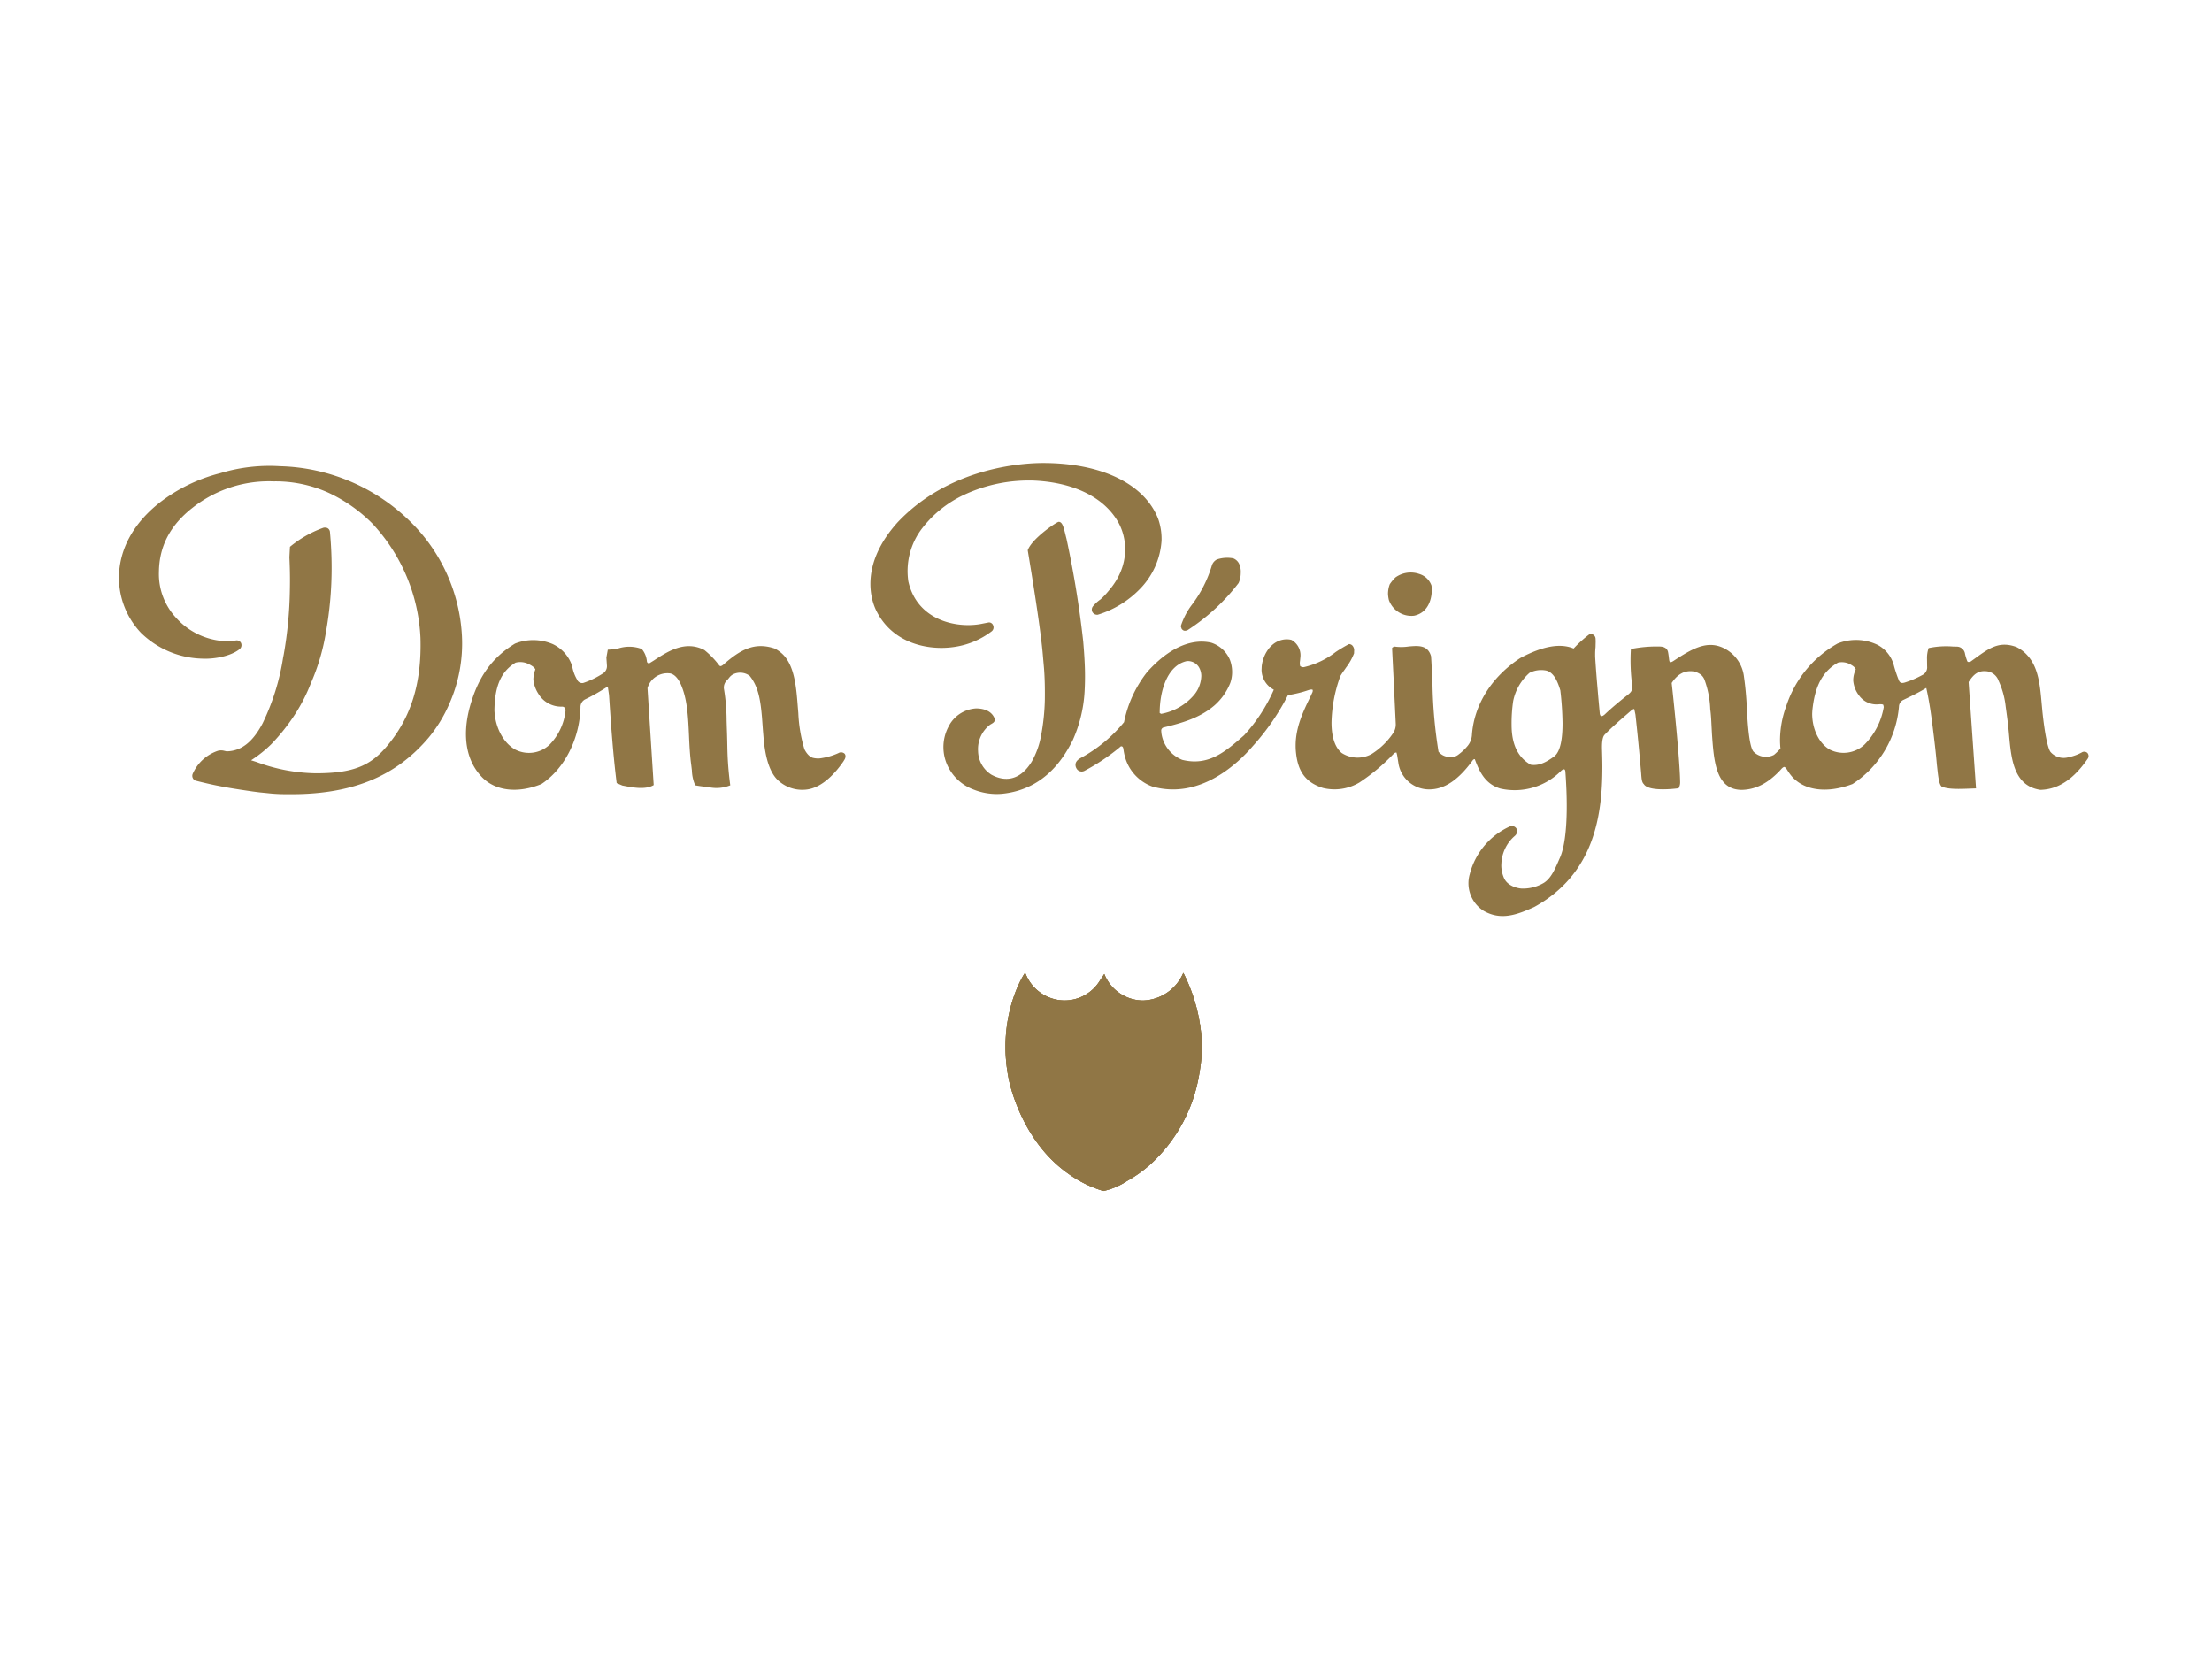 <svg xmlns="http://www.w3.org/2000/svg" xmlns:xlink="http://www.w3.org/1999/xlink" width="400" height="300" viewBox="0 0 400 300">
  <defs>
    <clipPath id="clip-DON_PERIGNON">
      <rect width="400" height="300"/>
    </clipPath>
  </defs>
  <g id="DON_PERIGNON" data-name="DON PERIGNON" clip-path="url(#clip-DON_PERIGNON)">
    <rect id="Rectángulo_1" data-name="Rectángulo 1" width="400" height="300" fill="none"/>
    <g id="Grupo_51" data-name="Grupo 51" transform="translate(-175.611 -301.357)">
      <g id="Grupo_46" data-name="Grupo 46" transform="translate(197.12 385.083)">
        <g id="Grupo_45" data-name="Grupo 45">
          <path id="Trazado_101" data-name="Trazado 101" d="M215.461,386.915a29.981,29.981,0,0,0-11.012,5.355c-4.731,3.751-7.264,8.395-7.329,13.442a14.529,14.529,0,0,0,3.984,10.083,16.4,16.4,0,0,0,11.059,4.666c2.1.107,5.126-.391,6.8-1.735a.942.942,0,0,0,.216-1.134.871.871,0,0,0-.908-.421l-.64.089a9.073,9.073,0,0,1-2.119-.025,12.745,12.745,0,0,1-8.035-4.135,11.605,11.605,0,0,1-3.126-8.3c.047-4.652,2.023-8.444,6.049-11.6a22.29,22.29,0,0,1,14.667-4.794,23.217,23.217,0,0,1,9.871,2.019,27.615,27.615,0,0,1,8.032,5.632,32.437,32.437,0,0,1,8.675,20.653c.244,8.237-1.725,14.5-6.179,19.71-3.055,3.571-6.286,4.771-12.8,4.771a32,32,0,0,1-10.64-2.032l-1.01-.321a22.764,22.764,0,0,0,3.66-2.917,35.927,35.927,0,0,0,4.4-5.578,31.169,31.169,0,0,0,2.738-5.408,38.073,38.073,0,0,0,2.74-9.289,65.531,65.531,0,0,0,1.027-11.6c0-2.114-.1-4.282-.3-6.449a.886.886,0,0,0-.449-.741,1.125,1.125,0,0,0-.919,0,20.06,20.06,0,0,0-5.867,3.381l-.1,1.9c.13,2.792.112,4.544.082,6.011a72.9,72.9,0,0,1-1.113,11.583l-.121.607a41.661,41.661,0,0,1-3.713,11.857c-1.8,3.388-3.862,4.984-6.491,5.026l-.566-.13a2.426,2.426,0,0,0-.982.023,7.619,7.619,0,0,0-4.575,4.153.943.943,0,0,0,.456,1.239c.826.228,3.257.8,4.232.969,2.054.438,6.2,1.017,6.242,1.024l1.136.146,1.394.138a29.467,29.467,0,0,0,3.639.189c11.491.149,19.573-3.115,25.61-10.288a25.253,25.253,0,0,0,3.686-6.051,26.856,26.856,0,0,0,2.284-12.25,31.185,31.185,0,0,0-9.2-20.564,34.82,34.82,0,0,0-23.7-10.155A30.6,30.6,0,0,0,215.461,386.915ZM367,395.729c-.848.356-4.831,3.148-5.543,5.129.7,4.24,2.382,14.376,2.763,19.293l.193,2.184c.123,1.73.163,3.28.14,5.5a39.3,39.3,0,0,1-.717,6.724,14.734,14.734,0,0,1-1.664,4.538c-2.551,4.14-5.68,3.243-7.313,2.331a5.165,5.165,0,0,1-2.382-4.254,5.534,5.534,0,0,1,2.209-4.794c.668-.368.873-.521.773-1.1-.438-1.167-1.653-1.816-3.348-1.816a5.964,5.964,0,0,0-5.015,3.359,7.909,7.909,0,0,0,.123,7.494,8.4,8.4,0,0,0,4.44,3.816,11.309,11.309,0,0,0,5.112.77c8.2-.794,11.541-7.226,12.805-9.648a24.817,24.817,0,0,0,2.16-8.793,49.031,49.031,0,0,0,0-5.608c-.054-1.167-.151-2.372-.245-3.5A184.79,184.79,0,0,0,368.47,398.8l-.105-.41-.161-.659c-.268-1.052-.494-1.969-1.092-2.009Zm-38.68,41.9a.936.936,0,0,0-1.1-.086,11.644,11.644,0,0,1-3.487.969,4.261,4.261,0,0,1-1.16-.123c-.92-.291-1.492-1.541-1.5-1.56a26.547,26.547,0,0,1-1.1-6.524l-.1-1.2c-.259-3.352-.561-7.161-2.573-9.287a6.106,6.106,0,0,0-1.611-1.192c-3.632-1.2-6.165.177-9.329,2.968-.382.287-.524.263-.692.093a15.221,15.221,0,0,0-2.687-2.784c-3.467-1.807-6.624.249-9.157,1.909l-.819.507c-.315-.021-.387-.181-.421-.407a4.01,4.01,0,0,0-.92-2.2,6.5,6.5,0,0,0-4.151-.128,10.613,10.613,0,0,1-1.991.256l-.258,1.427.1,1.458a1.538,1.538,0,0,1-.685,1.385,15.365,15.365,0,0,1-3.551,1.735.977.977,0,0,1-1.159-.586,7.176,7.176,0,0,1-.894-2.465,6.7,6.7,0,0,0-3.488-3.955,8.977,8.977,0,0,0-6.845-.1c-4.182,2.545-6.689,6.067-8.169,11.431-1.434,5.282-.654,9.8,2.205,12.728,2.431,2.5,6.44,2.973,10.723,1.25,4.17-2.733,6.933-8.167,7.08-13.862a1.559,1.559,0,0,1,.822-1.453,35.383,35.383,0,0,0,3.739-2.1.455.455,0,0,1,.4-.058l.2,1.353c.356,5.4.722,10.686,1.383,15.938l1.027.442c1.76.345,4.153.826,5.666-.081L292.7,425.781a3.739,3.739,0,0,1,4.137-2.64c.855.2,1.592,1.083,2.126,2.559.954,2.477,1.1,5.585,1.236,8.593.075,1.753.17,3.646.407,5.367l.121,1.022a7.273,7.273,0,0,0,.6,2.687c1.064.2,1.739.245,2.528.352a6.626,6.626,0,0,0,3.811-.352,58.307,58.307,0,0,1-.528-7.015l-.025-1.18-.032-1.18-.037-1.052-.04-1.28a35.437,35.437,0,0,0-.487-5.776,1.812,1.812,0,0,1,.621-1.572l.328-.4a2.239,2.239,0,0,1,.678-.6,2.873,2.873,0,0,1,3.024.254c1.625,1.977,1.972,4.559,2.231,7.492l.13,1.77.03.421.128,1.548c.338,3.879,1.215,6.4,2.668,7.711a6.426,6.426,0,0,0,5.042,1.634c3.02-.309,5.5-3.3,6.708-5.071l.238-.389a1.151,1.151,0,0,0,.161-.561A.7.7,0,0,0,328.324,437.627Zm-50.45-7.694a10.367,10.367,0,0,1-2.889,6.095,5.426,5.426,0,0,1-6.193.876c-2.151-1.206-3.632-3.984-3.767-7.07.042-4.41,1.22-7.085,3.825-8.651a3.394,3.394,0,0,1,2.268.21c.649.321,1.122.6,1.306,1.022a5.24,5.24,0,0,0-.359,1.853,5.705,5.705,0,0,0,.894,2.523,4.8,4.8,0,0,0,4.295,2.347.623.623,0,0,1,.454.177.773.773,0,0,1,.167.542Zm275.178,7.548a.84.84,0,0,0-.99-.063,8.3,8.3,0,0,1-2.324.847,3.165,3.165,0,0,1-3.327-.934c-.51-.7-1.034-3.266-1.455-7.226l-.137-1.472c-.294-3.324-.575-6.472-2.493-8.661a6.607,6.607,0,0,0-2.068-1.613c-3.075-1.134-4.889.175-7.4,1.986l-.9.647c-.449.135-.522.058-.6-.075a8.937,8.937,0,0,1-.4-1.3,1.521,1.521,0,0,0-1.427-1.331l-.789-.019a15.551,15.551,0,0,0-4.37.279,5.528,5.528,0,0,0-.291,1.963l.019,1.369a1.534,1.534,0,0,1-.892,1.558A16.8,16.8,0,0,1,520,424.8c-.561.14-.806.026-1-.38a23.515,23.515,0,0,1-.9-2.664,5.879,5.879,0,0,0-2.991-3.8,8.97,8.97,0,0,0-7.2-.231,20.125,20.125,0,0,0-9.3,11.361,18.052,18.052,0,0,0-1.115,6.091,15.219,15.219,0,0,0,.079,1.532,10.258,10.258,0,0,1-1.171,1.15,3.144,3.144,0,0,1-3.692-.573c-.852-.952-1.106-5.818-1.208-7.9-.093-1.944-.288-4.037-.517-5.592a6.614,6.614,0,0,0-4.2-5.467c-2.766-1.034-5.282.4-8.539,2.538-.424.279-.582.256-.629.238-.079-.042-.144-.2-.175-.445-.082-.694-.13-1.057-.205-1.43-.147-.6-.624-.917-1.42-.959a23.4,23.4,0,0,0-5.289.456,34.6,34.6,0,0,0,.231,6.549c.068,1.08-.189,1.278-1.278,2.114-.65.526-2.3,1.851-3.585,3.073-.324.316-.6.443-.755.38s-.233-.287-.254-.614l-.249-2.722-.138-1.625c-.174-2.014-.328-3.918-.436-5.788v-.5c0-.484.04-.894.07-1.252l.025-1.01-.018-.438a.879.879,0,0,0-1.082-.862,22.092,22.092,0,0,0-2.887,2.6c-2.417-1-5.562-.449-9.613,1.7-5.162,3.359-8.354,8.395-8.772,13.825a3.467,3.467,0,0,1-.745,2.035,9.081,9.081,0,0,1-1.636,1.569,2.144,2.144,0,0,1-1.827.47,2.568,2.568,0,0,1-1.839-.941,85.283,85.283,0,0,1-1.09-12.08l-.077-1.735c-.051-1.122-.1-2.291-.184-3.448-.582-2.074-2.345-1.914-4.055-1.763a8.964,8.964,0,0,1-2.561.014c-.386.14-.428.221-.428.337l.273,5.49.387,8.109a2.813,2.813,0,0,1-.543,1.823,13.089,13.089,0,0,1-3.867,3.7,5.3,5.3,0,0,1-5.371-.223c-1.359-1.134-1.832-3.225-1.832-5.5a25.788,25.788,0,0,1,1.6-8.407,12.237,12.237,0,0,1,.757-1.132l.273-.4a10.565,10.565,0,0,0,1.444-2.566l.011-.386a1.287,1.287,0,0,0-.356-1.075.92.92,0,0,0-.561-.223,25.97,25.97,0,0,0-2.421,1.443A14.791,14.791,0,0,1,411.393,422a.891.891,0,0,1-.673-.2,2.226,2.226,0,0,1-.024-.925l.082-.834a3.187,3.187,0,0,0-1.627-2.968c-1.129-.3-3.352-.1-4.721,2.547a6.6,6.6,0,0,0-.657,2.191l-.032.689a4.1,4.1,0,0,0,2.216,3.576,29.819,29.819,0,0,1-5.38,8.248c-3.388,2.973-6.425,5.611-11.186,4.435a6.074,6.074,0,0,1-3.765-4.856l-.033-.433a.589.589,0,0,1,.482-.578c3.3-.8,6.481-1.707,9.091-3.925a10.632,10.632,0,0,0,2.913-4.095,5.848,5.848,0,0,0,.338-2.023,6.219,6.219,0,0,0-.417-2.223,5.476,5.476,0,0,0-3.383-3.055c-3.681-.824-7.792,1.073-11.582,5.332a21.439,21.439,0,0,0-4.161,9.042,26.214,26.214,0,0,1-7.936,6.531c-.657.4-.845.8-.845,1.185a1.248,1.248,0,0,0,.154.6,1.071,1.071,0,0,0,1.451.5,37.511,37.511,0,0,0,6.2-4.107l.391-.333c.291-.046.412.123.475.5a9.92,9.92,0,0,0,.33,1.585,7.963,7.963,0,0,0,4.871,5.175c8.661,2.472,15.608-4.281,18.189-7.3a42.432,42.432,0,0,0,6.36-9.224,21.27,21.27,0,0,0,3.693-.9c.47-.154.713-.116.782-.04a.843.843,0,0,1-.1.536l-.231.507c-1.36,2.787-2.756,5.657-2.756,9.045a11.679,11.679,0,0,0,.086,1.429c.386,3.383,1.835,5.241,4.833,6.211a8.823,8.823,0,0,0,6.6-.976,35.715,35.715,0,0,0,6.246-5.245c.2-.174.384-.21.479-.165l.11.438.221,1.387a5.6,5.6,0,0,0,5.6,4.824c2.726,0,5.285-1.718,7.839-5.259a.434.434,0,0,1,.384-.209c.843,2.277,1.877,4.493,4.626,5.32a11.818,11.818,0,0,0,11-3.229c.258-.24.463-.279.568-.24s.168.186.186.4c.168,2.3.247,4.31.247,6.221,0,4.475-.459,7.78-1.325,9.56-.747,1.742-1.483,3.5-2.812,4.337a7.328,7.328,0,0,1-3.779,1.034c-.682.035-2.763-.345-3.441-1.93a5.8,5.8,0,0,1-.479-2.27l.021-.435a6.994,6.994,0,0,1,2.393-4.866,1.214,1.214,0,0,0,.456-.876.952.952,0,0,0-.128-.475.973.973,0,0,0-1.146-.41,13.032,13.032,0,0,0-7.3,8.658,5.9,5.9,0,0,0,2.489,6.617c3.122,1.806,6,.757,9.175-.684,10.924-6,12.318-16.707,12.318-25.369,0-.987-.033-2.156-.065-3.19-.011-.549-.037-2.051.456-2.575,1.246-1.3,2.782-2.628,4.139-3.8l.671-.584c.266-.235.486-.31.568-.277l.212.989c.315,2.792.647,6.167.894,9.024l.144,1.618c.072,1.059.128,1.62.472,1.935.9,1.518,6.249.77,6.3.752a2.188,2.188,0,0,0,.272-1.167c-.067-4.27-1.309-15.936-1.527-17.864,1.059-1.611,2.33-2.3,3.9-2.1a3.222,3.222,0,0,1,1.355.578,2.207,2.207,0,0,1,.706,1.01,17.313,17.313,0,0,1,.994,4.871l.019.393c.13.922.179,1.916.23,2.966l.079,1.49c.349,4.978.708,10.123,5.422,10.123,2.473-.063,4.647-1.162,6.838-3.464l.347-.384c.217-.212.373-.312.482-.3.161.018.37.315.51.531a9.33,9.33,0,0,0,.955,1.3c2.3,2.494,6.369,2.966,10.872,1.255a18.6,18.6,0,0,0,8.39-13.99,1.367,1.367,0,0,1,.822-1.232l.465-.223c1.08-.521,2.414-1.168,3.653-1.927.6,2.67.9,5.042,1.168,7.131.272,2.191.552,4.458.74,6.689l.137,1.243c.158,1.422.344,2.431.729,2.763,1.141.54,3.3.451,5.219.375l1-.035L531.6,424.689c.92-1.423,1.746-2.149,3.4-1.927a2.574,2.574,0,0,1,2.012,1.683,14.992,14.992,0,0,1,1.292,4.694l.13.948c.182,1.343.291,2.154.435,3.685l.035.4c.386,4.372.831,9.313,5.676,10.02,3.229-.077,6.025-1.934,8.582-5.678A.853.853,0,0,0,553.053,437.482Zm-167.728-7.189c-.007-4.258,1.511-8.665,4.9-9.387a2.345,2.345,0,0,1,2.226,1.155,3.154,3.154,0,0,1,.4,1.513,5.621,5.621,0,0,1-1.208,3.324,10.182,10.182,0,0,1-6.056,3.546Zm71.317,7.862c-1.26.92-2.64,1.746-4.225,1.488-2.324-1.331-3.459-3.69-3.459-7.208a27.545,27.545,0,0,1,.284-4.281,9.158,9.158,0,0,1,2.959-5.124,4.671,4.671,0,0,1,3.057-.408c1.388.368,2.07,2.1,2.515,3.576a56.613,56.613,0,0,1,.4,5.934C458.172,434.732,457.842,437.268,456.641,438.155Zm59.619-8.944a12.621,12.621,0,0,1-3.506,6.81,5.559,5.559,0,0,1-6.265.883c-1.926-1.117-3.173-3.671-3.173-6.5l.026-.5c.433-4.481,1.87-7.163,4.654-8.728a3.225,3.225,0,0,1,2.16.286c.524.305.883.521,1.038.959a4.642,4.642,0,0,0-.456,1.979,5.066,5.066,0,0,0,1.073,2.752,3.884,3.884,0,0,0,3.6,1.56c.344-.012.647-.018.768.112Zm-88.29-23.453a7.423,7.423,0,0,0-1.047,1.26,5.009,5.009,0,0,0-.312,1.741,6.084,6.084,0,0,0,.158,1.1,4.318,4.318,0,0,0,4.544,2.838c2.375-.482,3.21-2.721,3.21-4.649a4.82,4.82,0,0,0-.053-.812,3.356,3.356,0,0,0-2.233-2.1A4.716,4.716,0,0,0,427.97,405.759Zm-32.286-3.241a1.852,1.852,0,0,0-.91,1.043,22.228,22.228,0,0,1-3.653,7.191,12.985,12.985,0,0,0-1.986,3.851l.172.491c.331.368.514.363.982.263a36.674,36.674,0,0,0,9.3-8.565,4.391,4.391,0,0,0,.391-1.806,3.483,3.483,0,0,0-.2-1.441,1.975,1.975,0,0,0-1.15-1.222A5.91,5.91,0,0,0,395.684,402.518Zm-31.558-17.435c-3.785.021-16.856.826-26.2,10.735-6.959,7.739-4.745,14.1-3.9,15.862,2.924,6.051,9.452,7.373,14.157,6.665a14.574,14.574,0,0,0,6.751-2.824.894.894,0,0,0,.284-1.036.8.8,0,0,0-.787-.577l-1.544.3c-4.347.764-11.406-.649-13.012-7.694a12.684,12.684,0,0,1,2.519-9.657,20.505,20.505,0,0,1,7.564-6.028A27.7,27.7,0,0,1,362.8,388.27c6.97.379,12.243,2.943,14.847,7.219,1.813,2.952,2.482,8.044-1.557,12.705a13.433,13.433,0,0,1-1.462,1.543,6.749,6.749,0,0,0-1.35,1.232.949.949,0,0,0-.119,1.069.974.974,0,0,0,.971.479,17.881,17.881,0,0,0,7.6-4.645,13.72,13.72,0,0,0,3.925-8.737,11.015,11.015,0,0,0-.613-3.962C382.558,388.829,374.739,385.064,364.126,385.083Z" transform="translate(-197.12 -385.083)" fill="#907645" fill-rule="evenodd"/>
        </g>
      </g>
      <g id="Grupo_50" data-name="Grupo 50" transform="translate(357.438 477.263)">
        <g id="Grupo_47" data-name="Grupo 47">
          <path id="Trazado_102" data-name="Trazado 102" d="M324.1,450.777a31.124,31.124,0,0,0-3.366-13.094,8.183,8.183,0,0,1-7.278,5,7.586,7.586,0,0,1-7.014-4.782c-.431.647-.8,1.194-.8,1.194a7.494,7.494,0,0,1-6.377,3.581,7.622,7.622,0,0,1-7.126-5.012c-.876,1.171-5.077,8.733-2.989,19.156,0,0,1.951,10.9,10.668,17.1a21.338,21.338,0,0,0,6.465,3.213,12.518,12.518,0,0,0,4.247-1.8,24,24,0,0,0,4.235-3.006,28.3,28.3,0,0,0,8.81-16.129c.209-1.16.377-2.44.471-3.667,0-.14.018-.27.028-.41l.018-.636.007-.549Z" transform="translate(-288.577 -437.669)" fill="#907645" fill-rule="evenodd"/>
        </g>
        <g id="Grupo_49" data-name="Grupo 49">
          <path id="Trazado_103" data-name="Trazado 103" d="M324.1,450.777a31.124,31.124,0,0,0-3.366-13.094,8.183,8.183,0,0,1-7.278,5,7.586,7.586,0,0,1-7.014-4.782c-.431.647-.8,1.194-.8,1.194a7.494,7.494,0,0,1-6.377,3.581,7.622,7.622,0,0,1-7.126-5.012c-.876,1.171-5.077,8.733-2.989,19.156,0,0,1.951,10.9,10.668,17.1a21.338,21.338,0,0,0,6.465,3.213,12.518,12.518,0,0,0,4.247-1.8,24,24,0,0,0,4.235-3.006,28.3,28.3,0,0,0,8.81-16.129c.209-1.16.377-2.44.471-3.667,0-.14.018-.27.028-.41l.018-.636.007-.549Z" transform="translate(-288.577 -437.669)" fill="#907645" fill-rule="evenodd"/>
          <g id="Grupo_48" data-name="Grupo 48">
            <path id="Trazado_104" data-name="Trazado 104" d="M324.1,450.777a31.124,31.124,0,0,0-3.366-13.094,8.183,8.183,0,0,1-7.278,5,7.586,7.586,0,0,1-7.014-4.782c-.431.647-.8,1.194-.8,1.194a7.494,7.494,0,0,1-6.377,3.581,7.622,7.622,0,0,1-7.126-5.012c-.876,1.171-5.077,8.733-2.989,19.156,0,0,1.951,10.9,10.668,17.1a21.338,21.338,0,0,0,6.465,3.213,12.518,12.518,0,0,0,4.247-1.8,24,24,0,0,0,4.235-3.006,28.3,28.3,0,0,0,8.81-16.129c.209-1.16.377-2.44.471-3.667,0-.14.018-.27.028-.41l.018-.636.007-.549Z" transform="translate(-288.577 -437.669)" fill="#907645" fill-rule="evenodd"/>
          </g>
        </g>
      </g>
    </g>
  </g>
</svg>
